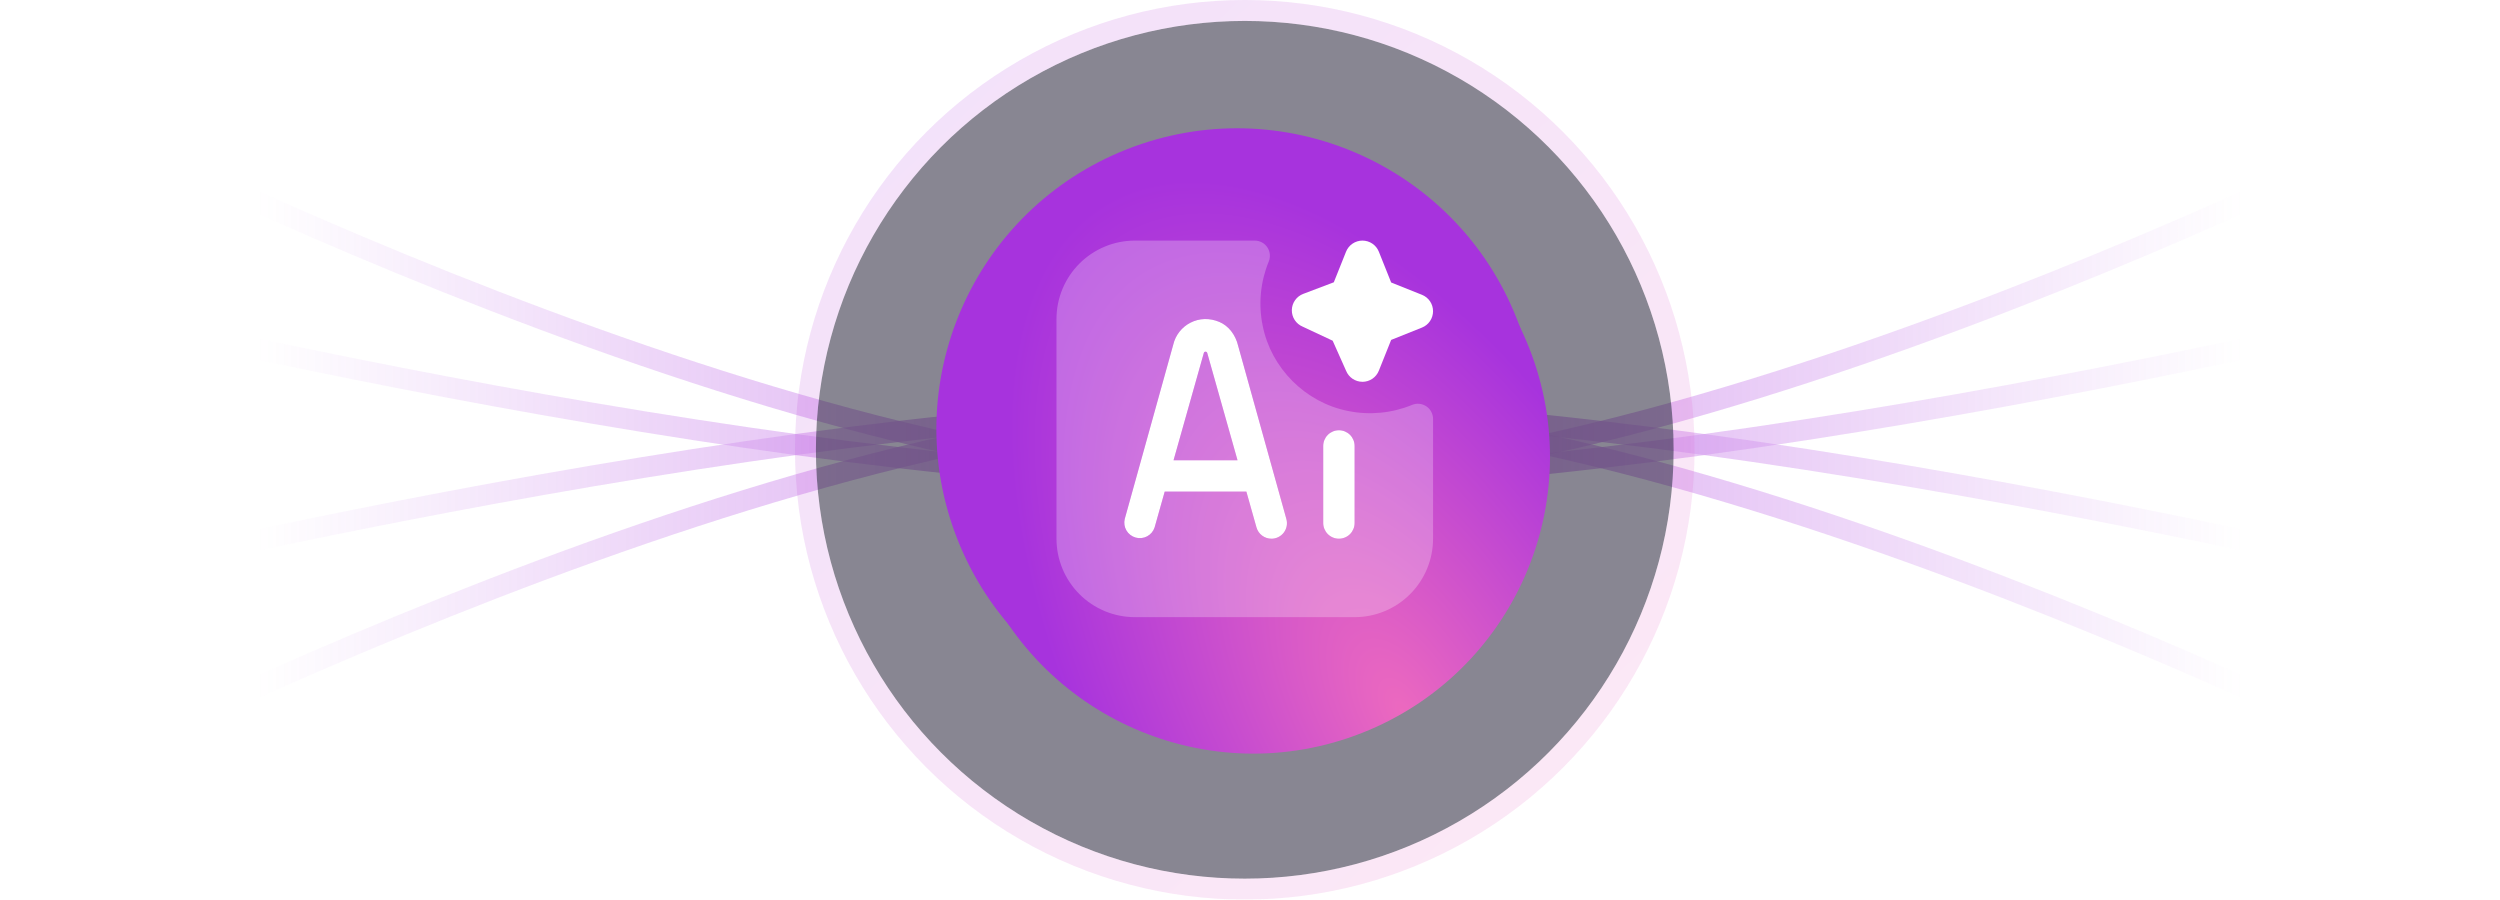 <svg width="239" height="86" viewBox="0 0 239 86" fill="none" xmlns="http://www.w3.org/2000/svg">
<g opacity="0.5">
<g filter="url(#filter0_b_291_1377)">
<path d="M238 28C238 28 166.229 46 119.5 46C72.771 46 1 28 1 28" stroke="url(#paint0_linear_291_1377)" stroke-width="2"/>
</g>
<g filter="url(#filter1_b_291_1377)">
<path d="M238 8C238 8 166.229 46 119.5 46C72.771 46 1 8 1 8" stroke="url(#paint1_linear_291_1377)" stroke-width="2"/>
</g>
<g filter="url(#filter2_b_291_1377)">
<path d="M238 57C238 57 166.229 39 119.5 39C72.771 39 1 57 1 57" stroke="url(#paint2_linear_291_1377)" stroke-width="2"/>
</g>
<g filter="url(#filter3_b_291_1377)">
<path d="M238 77C238 77 166.229 39 119.5 39C72.771 39 1 77 1 77" stroke="url(#paint3_linear_291_1377)" stroke-width="2"/>
</g>
</g>
<g filter="url(#filter4_b_291_1377)">
<circle cx="119" cy="43" r="41" fill="#130E26" fill-opacity="0.5"/>
<circle cx="119" cy="43" r="42" stroke="url(#paint4_linear_291_1377)" stroke-opacity="0.15" stroke-width="2"/>
</g>
<path d="M145.008 30.481C150.824 45.251 143.566 61.936 128.796 67.753C114.026 73.569 97.339 66.312 91.524 51.541C85.708 36.771 92.965 20.084 107.736 14.269C122.506 8.453 139.191 15.711 145.008 30.481Z" fill="#A733DD"/>
<g filter="url(#filter5_i_291_1377)">
<path d="M146.201 31.296C151.939 45.867 144.777 62.33 130.207 68.068C115.634 73.805 99.172 66.645 93.434 52.072C87.697 37.502 94.858 21.039 109.428 15.301C124.001 9.564 140.462 16.724 146.201 31.296Z" fill="url(#paint5_radial_291_1377)"/>
</g>
<g clip-path="url(#clip0_291_1377)">
<path opacity="0.25" d="M134.993 38.709C133.058 39.505 130.93 39.708 128.879 39.291C124.799 38.487 121.512 35.201 120.708 31.121C120.292 29.07 120.494 26.942 121.291 25.007C121.382 24.786 121.418 24.547 121.395 24.309C121.371 24.071 121.289 23.843 121.157 23.644C121.024 23.445 120.844 23.283 120.633 23.17C120.422 23.058 120.187 23 119.948 23H108.5C106.511 23 104.603 23.79 103.197 25.197C101.79 26.603 101 28.511 101 30.5V51.5C101 52.485 101.194 53.46 101.571 54.37C101.948 55.28 102.5 56.107 103.197 56.803C104.603 58.21 106.511 59 108.5 59H129.5C130.485 59 131.46 58.806 132.37 58.429C133.28 58.052 134.107 57.5 134.803 56.803C135.5 56.107 136.052 55.28 136.429 54.37C136.806 53.46 137 52.485 137 51.5V40.052C137 39.813 136.942 39.578 136.83 39.367C136.717 39.156 136.555 38.976 136.356 38.843C136.157 38.711 135.929 38.629 135.691 38.605C135.454 38.582 135.214 38.618 134.993 38.709ZM121.547 51.5C121.224 51.5 120.91 51.394 120.652 51.199C120.394 51.005 120.207 50.731 120.119 50.42L119.154 47H111.345L110.381 50.42C110.263 50.785 110.008 51.09 109.67 51.271C109.332 51.453 108.937 51.496 108.567 51.392C108.198 51.289 107.883 51.046 107.688 50.716C107.494 50.385 107.435 49.992 107.523 49.619L112.16 32.957C112.264 32.507 112.466 32.085 112.75 31.721C113.035 31.357 113.395 31.059 113.807 30.849C114.659 30.412 115.637 30.384 116.566 30.774C117.446 31.143 118.121 32 118.372 33.077L122.978 49.62C123.039 49.841 123.049 50.072 123.006 50.297C122.963 50.522 122.868 50.733 122.73 50.916C122.591 51.098 122.413 51.245 122.208 51.347C122.003 51.449 121.777 51.502 121.549 51.502L121.547 51.5ZM129.5 50C129.5 50.398 129.342 50.779 129.061 51.061C128.779 51.342 128.398 51.5 128 51.5C127.602 51.5 127.221 51.342 126.939 51.061C126.658 50.779 126.5 50.398 126.5 50V42.632C126.5 42.234 126.658 41.853 126.939 41.571C127.221 41.29 127.602 41.132 128 41.132C128.398 41.132 128.779 41.29 129.061 41.571C129.342 41.853 129.5 42.234 129.5 42.632V50ZM115.085 33.748L112.191 44H118.307L115.413 33.748C115.37 33.577 115.127 33.577 115.085 33.748Z" fill="white"/>
<path d="M121.547 51.5C121.224 51.5 120.91 51.394 120.652 51.199C120.394 51.005 120.207 50.731 120.119 50.42L119.154 47H111.345L110.381 50.42C110.263 50.785 110.008 51.09 109.67 51.271C109.332 51.453 108.937 51.496 108.567 51.392C108.198 51.289 107.883 51.046 107.688 50.716C107.494 50.385 107.435 49.992 107.523 49.619L112.16 32.957C112.264 32.507 112.465 32.085 112.75 31.721C113.035 31.357 113.395 31.059 113.807 30.849C114.659 30.412 115.637 30.384 116.565 30.774C117.446 31.143 118.121 32 118.371 33.077L122.978 49.62C123.039 49.841 123.049 50.072 123.006 50.297C122.963 50.522 122.868 50.733 122.73 50.916C122.591 51.098 122.413 51.245 122.208 51.347C122.003 51.449 121.777 51.502 121.548 51.502L121.547 51.5ZM129.5 50C129.5 50.398 129.342 50.779 129.061 51.061C128.779 51.342 128.398 51.5 128 51.5C127.602 51.5 127.221 51.342 126.939 51.061C126.658 50.779 126.5 50.398 126.5 50V42.632C126.5 42.234 126.658 41.853 126.939 41.571C127.221 41.29 127.602 41.132 128 41.132C128.398 41.132 128.779 41.29 129.061 41.571C129.342 41.853 129.5 42.234 129.5 42.632V50ZM115.085 33.748L112.191 44H118.307L115.413 33.748C115.37 33.577 115.127 33.577 115.085 33.748Z" fill="white"/>
<path d="M128.682 35.438C128.939 36.08 129.56 36.5 130.25 36.5V36.502C130.587 36.501 130.917 36.4 131.197 36.211C131.476 36.022 131.692 35.753 131.817 35.44L132.995 32.495L135.939 31.317C136.252 31.192 136.521 30.976 136.71 30.696C136.899 30.417 136.999 30.087 136.999 29.75C136.999 29.413 136.899 29.083 136.71 28.804C136.521 28.524 136.252 28.308 135.939 28.183L132.995 27.005L131.817 24.061C131.692 23.747 131.475 23.479 131.196 23.29C130.917 23.102 130.587 23 130.25 23C129.913 23 129.583 23.102 129.304 23.29C129.025 23.479 128.808 23.747 128.682 24.061L127.512 26.987L124.59 28.094C124.275 28.213 124.002 28.424 123.808 28.7C123.613 28.975 123.506 29.303 123.499 29.64C123.493 29.977 123.588 30.309 123.772 30.592C123.956 30.874 124.221 31.095 124.532 31.226L127.403 32.572L128.682 35.438Z" fill="white"/>
</g>
<defs>
<filter id="filter0_b_291_1377" x="-39.242" y="-12.97" width="317.485" height="99.97" filterUnits="userSpaceOnUse" color-interpolation-filters="sRGB">
<feFlood flood-opacity="0" result="BackgroundImageFix"/>
<feGaussianBlur in="BackgroundImageFix" stdDeviation="20"/>
<feComposite in2="SourceAlpha" operator="in" result="effect1_backgroundBlur_291_1377"/>
<feBlend mode="normal" in="SourceGraphic" in2="effect1_backgroundBlur_291_1377" result="shape"/>
</filter>
<filter id="filter1_b_291_1377" x="-39.467" y="-32.883" width="317.934" height="119.883" filterUnits="userSpaceOnUse" color-interpolation-filters="sRGB">
<feFlood flood-opacity="0" result="BackgroundImageFix"/>
<feGaussianBlur in="BackgroundImageFix" stdDeviation="20"/>
<feComposite in2="SourceAlpha" operator="in" result="effect1_backgroundBlur_291_1377"/>
<feBlend mode="normal" in="SourceGraphic" in2="effect1_backgroundBlur_291_1377" result="shape"/>
</filter>
<filter id="filter2_b_291_1377" x="-39.242" y="-2" width="317.485" height="99.97" filterUnits="userSpaceOnUse" color-interpolation-filters="sRGB">
<feFlood flood-opacity="0" result="BackgroundImageFix"/>
<feGaussianBlur in="BackgroundImageFix" stdDeviation="20"/>
<feComposite in2="SourceAlpha" operator="in" result="effect1_backgroundBlur_291_1377"/>
<feBlend mode="normal" in="SourceGraphic" in2="effect1_backgroundBlur_291_1377" result="shape"/>
</filter>
<filter id="filter3_b_291_1377" x="-39.467" y="-2" width="317.934" height="119.883" filterUnits="userSpaceOnUse" color-interpolation-filters="sRGB">
<feFlood flood-opacity="0" result="BackgroundImageFix"/>
<feGaussianBlur in="BackgroundImageFix" stdDeviation="20"/>
<feComposite in2="SourceAlpha" operator="in" result="effect1_backgroundBlur_291_1377"/>
<feBlend mode="normal" in="SourceGraphic" in2="effect1_backgroundBlur_291_1377" result="shape"/>
</filter>
<filter id="filter4_b_291_1377" x="36" y="-40" width="166" height="166" filterUnits="userSpaceOnUse" color-interpolation-filters="sRGB">
<feFlood flood-opacity="0" result="BackgroundImageFix"/>
<feGaussianBlur in="BackgroundImageFix" stdDeviation="20"/>
<feComposite in2="SourceAlpha" operator="in" result="effect1_backgroundBlur_291_1377"/>
<feBlend mode="normal" in="SourceGraphic" in2="effect1_backgroundBlur_291_1377" result="shape"/>
</filter>
<filter id="filter5_i_291_1377" x="91.455" y="13.322" width="56.725" height="56.725" filterUnits="userSpaceOnUse" color-interpolation-filters="sRGB">
<feFlood flood-opacity="0" result="BackgroundImageFix"/>
<feBlend mode="normal" in="SourceGraphic" in2="BackgroundImageFix" result="shape"/>
<feColorMatrix in="SourceAlpha" type="matrix" values="0 0 0 0 0 0 0 0 0 0 0 0 0 0 0 0 0 0 127 0" result="hardAlpha"/>
<feOffset dy="2"/>
<feComposite in2="hardAlpha" operator="arithmetic" k2="-1" k3="1"/>
<feColorMatrix type="matrix" values="0 0 0 0 1 0 0 0 0 1 0 0 0 0 1 0 0 0 0.25 0"/>
<feBlend mode="normal" in2="shape" result="effect1_innerShadow_291_1377"/>
</filter>
<linearGradient id="paint0_linear_291_1377" x1="1" y1="37" x2="238" y2="36.993" gradientUnits="userSpaceOnUse">
<stop offset="0.1" stop-color="#A733DD" stop-opacity="0"/>
<stop offset="0.5" stop-color="#A733DD"/>
<stop offset="0.9" stop-color="#A733DD" stop-opacity="0"/>
</linearGradient>
<linearGradient id="paint1_linear_291_1377" x1="1" y1="27" x2="238" y2="26.997" gradientUnits="userSpaceOnUse">
<stop offset="0.1" stop-color="#A733DD" stop-opacity="0"/>
<stop offset="0.5" stop-color="#A733DD"/>
<stop offset="0.9" stop-color="#A733DD" stop-opacity="0"/>
</linearGradient>
<linearGradient id="paint2_linear_291_1377" x1="1" y1="48" x2="238" y2="48.007" gradientUnits="userSpaceOnUse">
<stop offset="0.1" stop-color="#A733DD" stop-opacity="0"/>
<stop offset="0.5" stop-color="#A733DD"/>
<stop offset="0.9" stop-color="#A733DD" stop-opacity="0"/>
</linearGradient>
<linearGradient id="paint3_linear_291_1377" x1="1" y1="58" x2="238" y2="58.003" gradientUnits="userSpaceOnUse">
<stop offset="0.1" stop-color="#A733DD" stop-opacity="0"/>
<stop offset="0.5" stop-color="#A733DD"/>
<stop offset="0.9" stop-color="#A733DD" stop-opacity="0"/>
</linearGradient>
<linearGradient id="paint4_linear_291_1377" x1="78" y1="2" x2="157.889" y2="86.008" gradientUnits="userSpaceOnUse">
<stop stop-color="#A733DD"/>
<stop offset="1" stop-color="#EC69BF"/>
</linearGradient>
<radialGradient id="paint5_radial_291_1377" cx="0" cy="0" r="1" gradientUnits="userSpaceOnUse" gradientTransform="translate(134.126 66.17) rotate(-120) scale(56.718 28.507)">
<stop stop-color="#EC69BF"/>
<stop offset="1" stop-color="#A733DD"/>
</radialGradient>
<clipPath id="clip0_291_1377">
<rect width="36" height="36" fill="white" transform="translate(101 23)"/>
</clipPath>
</defs>
</svg>
